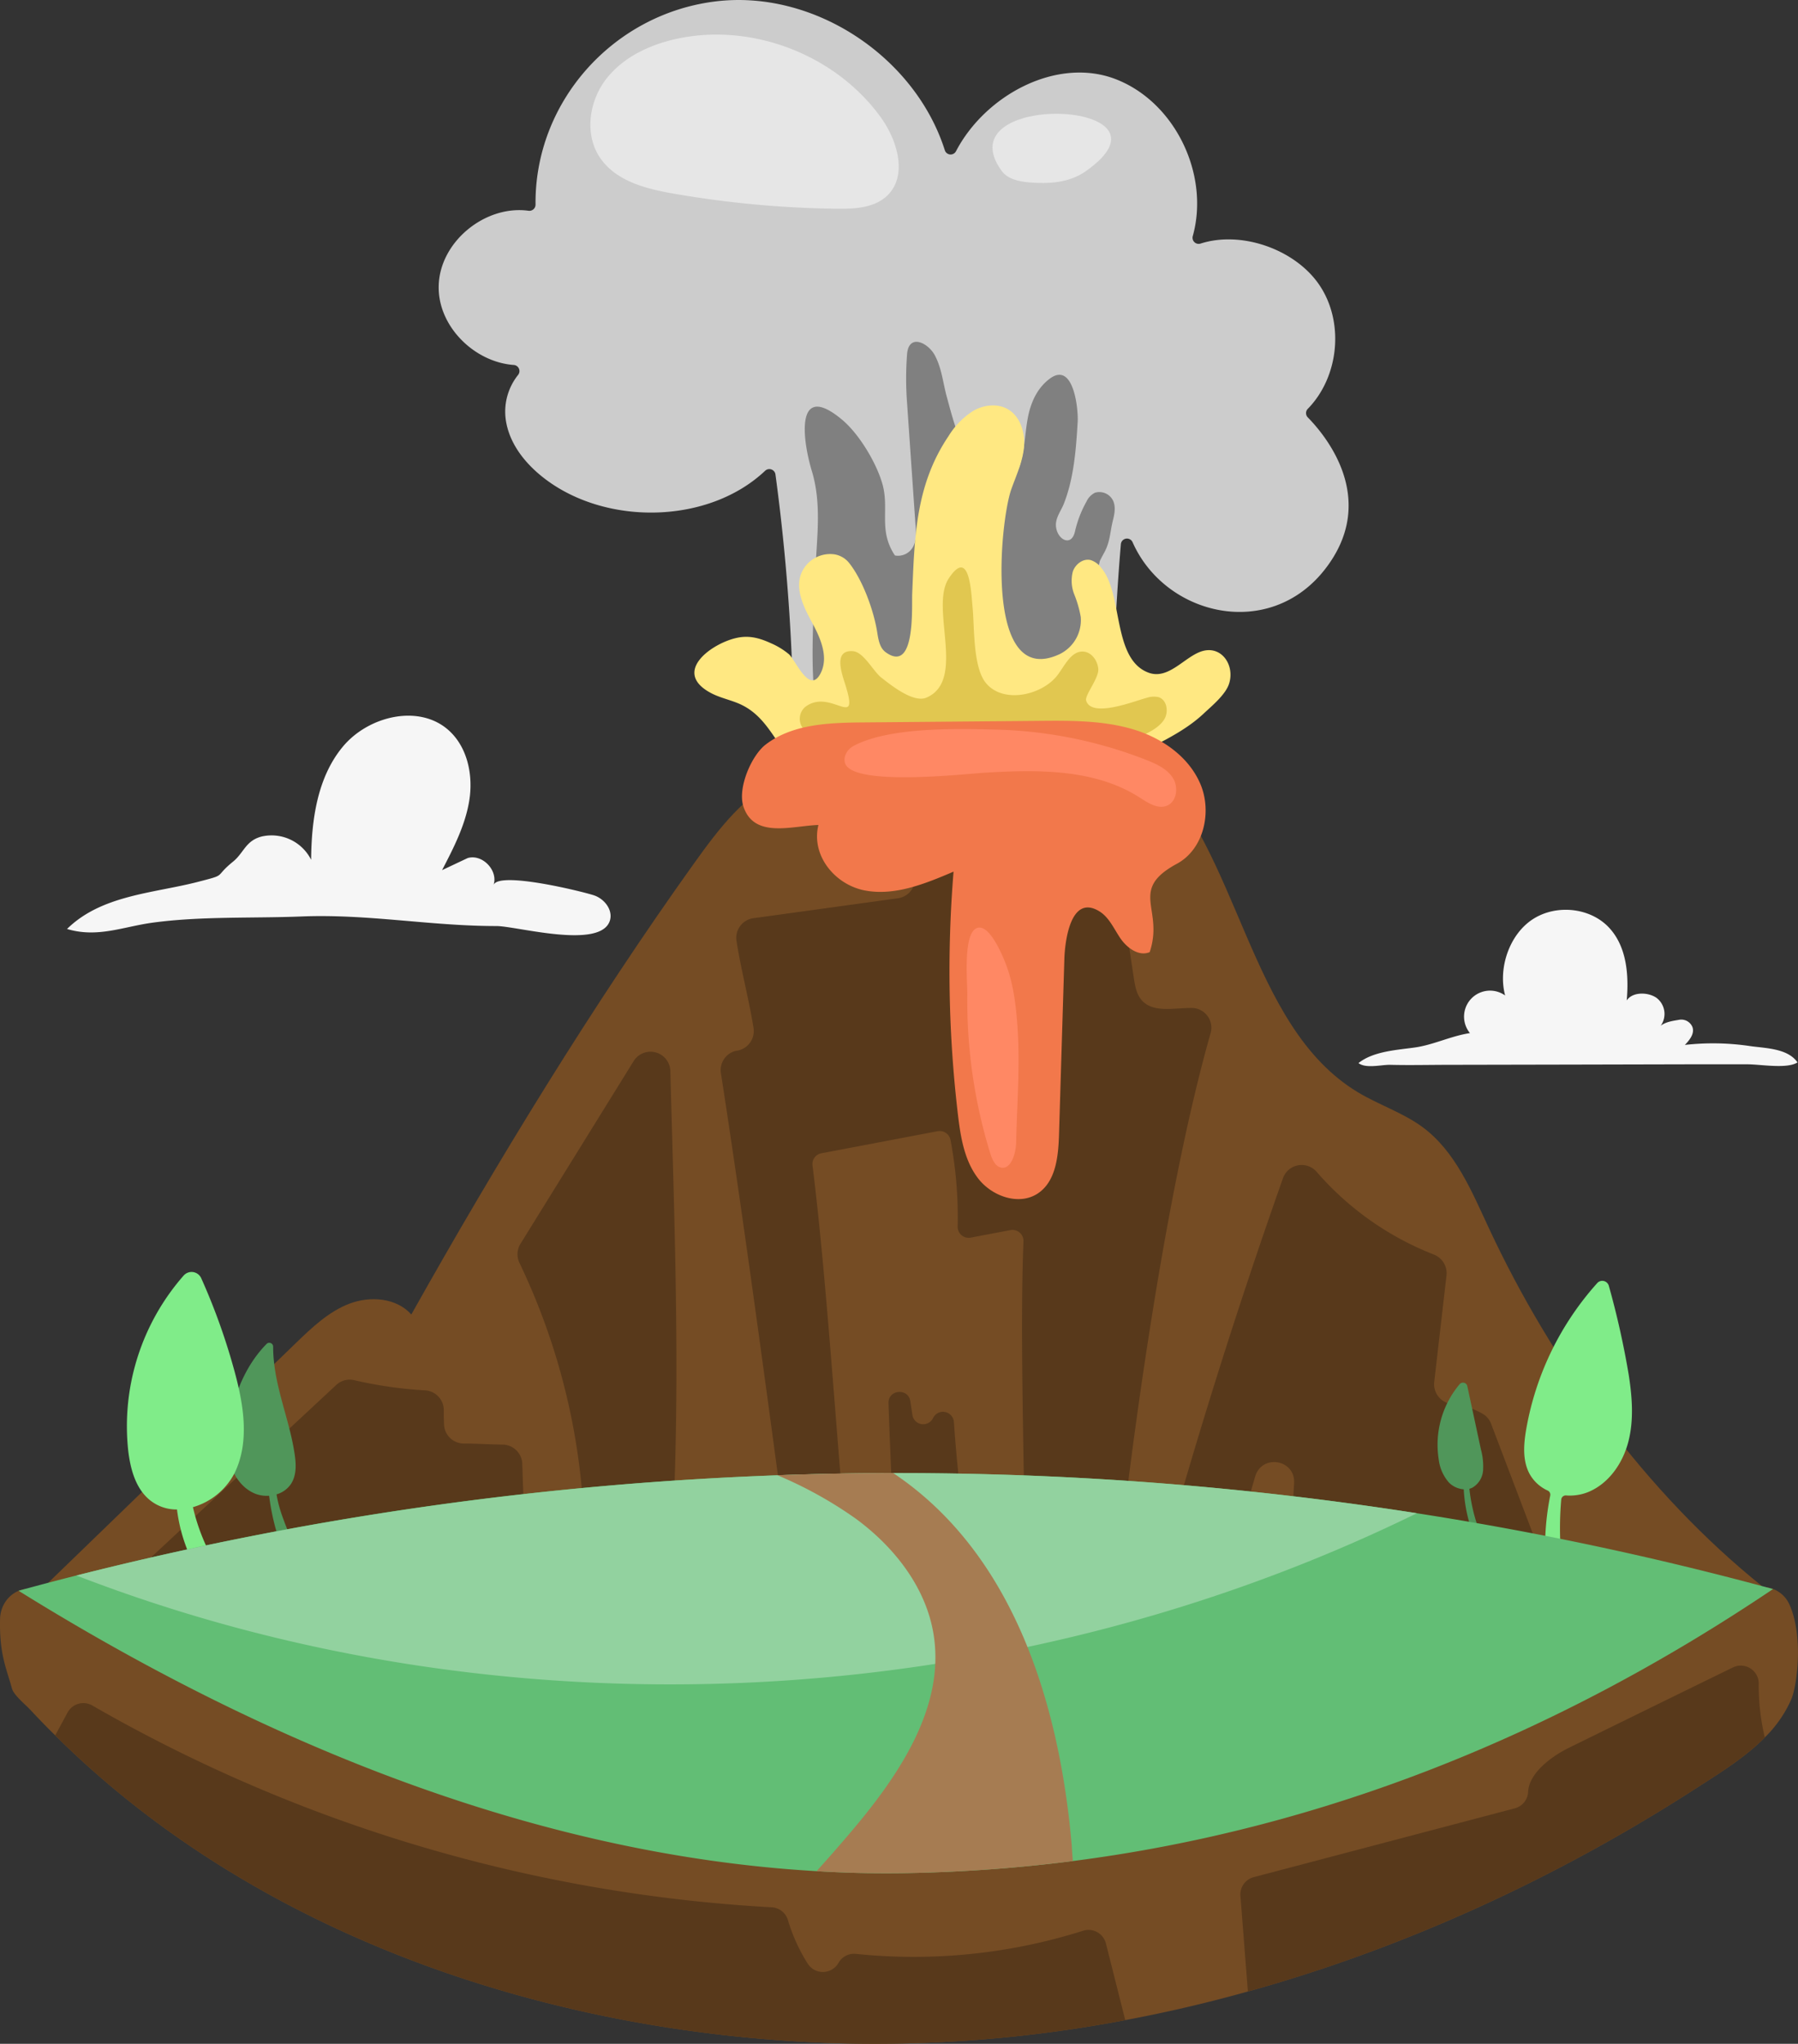 <svg id="Ebene_1" data-name="Ebene 1" xmlns="http://www.w3.org/2000/svg" viewBox="0 0 527.85 600"><rect x="0" y="0" width="527.85" height="600" fill="#333333" stroke="none"/><path d="M422.49,166.93c-16.36,21.27-47.06,13.92-56.63-7.75a1.8,1.8,0,0,0-3.44.58c-2.29,26.91-2.62,53.81-5.33,80.72a1.81,1.81,0,0,1-1.76,1.63c-6.12.11-12.34.19-18.58.17-18.16,0-36.67-.86-54.29-4.3a150.77,150.77,0,0,1-15-3.66,1.79,1.79,0,0,1-1.28-1.77,590.28,590.28,0,0,0-5.17-93.3,1.81,1.81,0,0,0-3-1.07c-16.43,15.57-46.11,16.25-64.33,2.65-5.53-4.13-10.3-9.76-11.65-16.52a17.25,17.25,0,0,1,3.42-14.23,1.8,1.8,0,0,0-1.3-2.94c-11.54-.84-22.26-11.35-22-23.16.26-13,13.64-23.84,26.34-22.11a1.81,1.81,0,0,0,2.09-1.77C190.27,30.16,213,4.41,242.9.48c29-3.84,59,15.92,67.83,43.6a1.78,1.78,0,0,0,3.29.31c8.63-16.52,29.64-27.79,46.86-21.16C378.42,30,388.54,51.35,383.53,69.3a1.8,1.8,0,0,0,2.31,2.2c12-3.83,27.63,1.68,34.74,12,7.52,10.93,5.94,27.09-3.28,36.52a1.79,1.79,0,0,0,0,2.52C422.22,127.54,438.3,146.38,422.49,166.93Z" transform="translate(-33.36 0)" fill="#ccc"/><path d="M360.15,152.5c-.94,3.59-.79,6.44-2.66,9.81-.42.76-.83,1.55-1.23,2.33l-11.15,45.91c.61-4.57,1.23-9.29,2-14.06-3.22,15.29-5.9,30.67-10.32,45.79-18.16,0-36.67-.86-54.29-4.3A85.3,85.3,0,0,1,274,214.55c-3.24-15.45-1.89-30.49-1.3-46.17.37-10,2-20.23-1-30.08-3-10-4.67-26.4,8.87-15.09,5.24,4.37,10.47,13.37,12,19.46,1.45,5.85-.34,10.94,1.58,16.52a16.74,16.74,0,0,0,1.94,3.88,5,5,0,0,0,5.4-2.7c.94-1.8.82-3.86.67-5.83q-1.26-18.14-2.51-36.3a93.88,93.88,0,0,1,0-14.23c.49-6.24,6.21-3.39,8.18.35s2.36,7.86,3.37,11.7c1.67,6.19,3.29,12.53,6.53,18.3,2.39,4.26,4.5,13.3,11.68,7.43a12,12,0,0,0,3.73-6.54c1.11-4.18,1.18-8.53,2-12.76s2.66-8.55,6.42-11.33c6.95-5.16,8.4,8.83,8.18,12.66-.47,8-1.1,16.71-4.15,24.28-1,2.36-2.66,4.3-2.14,7,.66,3.49,4.5,5.4,5.5.91a32.88,32.88,0,0,1,3.37-8.75,5.35,5.35,0,0,1,2.51-2.61,4.47,4.47,0,0,1,5.26,2.24C360.93,148.64,360.61,150.63,360.15,152.5Z" transform="translate(-33.36 0)" fill="gray"/><path d="M231.21,56.86A300.8,300.8,0,0,0,279,61.28c5.25.07,11.06-.22,14.84-3.86,6.08-5.87,3-16.27-2-23.11-13.06-18-37-27.42-58.84-23.12-8.18,1.62-16.31,5.24-21.5,11.77s-6.69,16.39-2,23.32S223,55.44,231.21,56.86Z" transform="translate(-33.36 0)" fill="#e6e6e6"/><path d="M327.44,50.19c1.75,2.4,5,3.07,7.95,3.35,5.7.52,11.82.12,16.52-3.14C382.54,29.17,310.13,26.42,327.44,50.19Z" transform="translate(-33.36 0)" fill="#e6e6e6"/><path d="M278.27,162.73a6.94,6.94,0,0,1,4.42,2.6c3.95,5,7.13,13.79,8.15,20,.37,2.25.69,4.81,2.54,6.15,8.81,6.37,7.61-13.16,7.78-17.19.7-16.54.95-31.86,10.66-46.25a23.09,23.09,0,0,1,7.24-7.41c3-1.74,6.92-2.26,10-.6,3.8,2.07,5.31,6.92,4.92,11.23s-2.28,8.31-3.73,12.39c-3.42,9.67-8,58.85,14.25,48.36a11.11,11.11,0,0,0,6.14-10.9,32.68,32.68,0,0,0-1.89-6.58,10.86,10.86,0,0,1-.44-6.72c.73-2.16,3-3.94,5.24-3.39a6.28,6.28,0,0,1,3.1,2.28c6.45,7.59,3.22,26.55,13.69,30.7,6,2.4,10.67-4.56,15.82-6.2,5.75-1.81,9.74,4,8.05,9.44-1,3.25-5,6.52-7.41,8.78-6.44,6.07-14.81,9.32-22.4,13.61-16.74,9.46-36.3,12.49-55.32,11.4-12.93-.74-25.84-2.54-37.82-7.67-9.93-4.25-10.59-16-21.37-20.36-2.68-1.08-5.55-1.68-8.08-3.09-10.86-6,0-14.05,7.26-15.91,3.87-1,7-.22,10.61,1.43a21.42,21.42,0,0,1,5.32,3.26c2.1,2,6.26,12.38,9.51,5.06,2-4.61-.31-9.88-2.71-14.32s-5-9.52-3.29-14.28A9.17,9.17,0,0,1,278.27,162.73Z" transform="translate(-33.36 0)" fill="#ffe882"/><path d="M282.4,207.33c.56-.67.34-2.56-1.06-6.91-1.16-3.59-3.06-9.73,2.48-9.24,3.12.28,5.91,5.89,8.21,7.69,2.7,2.12,9.44,7.59,13.29,5.94,11.84-5.06.91-26.41,6.57-35,6.08-9.22,6.57,3.83,7,8.53.57,5.7.06,17.42,3.87,22.12,5.09,6.29,16.51,3.62,21-2.18,2.19-2.85,4-7.13,7.55-7,2.48.11,4.28,2.64,4.48,5.11.22,2.68-4,7.69-3.57,9.26,1.57,5.33,14.57,0,17.81-.79a6.47,6.47,0,0,1,3.48-.19c2.46.8,3,4.33,1.64,6.53-1.9,3.08-6.69,4.92-10,6.11a181.78,181.78,0,0,1-72.68,10.57c-3.13-.18-6.35-.48-9.16-1.87-3.84-1.91-3.42-5.38-6-7.75-2.35-2.19-6.6-2.11-8.39-4.69a4.61,4.61,0,0,1,.79-6C275.08,203.41,281,208.92,282.4,207.33Z" transform="translate(-33.36 0)" fill="#e1c750"/><path d="M550.61,465.62c-20.18,1.48-40.48.05-60.9,1.28-39.37,2.41-79.13,4.3-119,5.55-3.49.12-7,.22-10.49.32q-46.41,1.37-93,1.52-19.1.07-38.22-.12-12.49-.1-25-.32c-5-.1-9.9-.19-14.87-.32-41.31-.91-82.42-2.73-123-5.55q-10.29-.71-20.5-1.5l74.59-72.2c4.72-4.55,9.61-9.22,15.7-11.55s13.86-1.75,18.19,3.17c25-44.58,53.35-91,83.11-132.59,7.16-10,14.95-20.3,26.18-25.29,8.94-4,19-4.05,28.77-4.1q38.87-.18,77.66-.35c27.8,25.86,29.64,77.47,62.16,97.08,6.19,3.73,13.27,6,19.07,10.29,9.58,7.11,14.35,18.78,19.39,29.59C488.92,400.15,516.57,438.22,550.61,465.62Z" transform="translate(-33.36 0)" fill="#754c24"/><path d="M388.76,303.32c-12.33,43.26-22.37,111.61-28,164.39a5.83,5.83,0,0,1-5.64,5.2q-10.27.29-20.55.52-25.37.6-50.77.77l-11.41.07a5.83,5.83,0,0,1-5.81-5.06C260,420.1,252.12,360.78,245,315.05a5.82,5.82,0,0,1,4.71-6.62l.15,0a5.84,5.84,0,0,0,4.72-6.66c-1.4-8.65-3.64-16.87-5-25.51a5.83,5.83,0,0,1,5-6.71l42.4-5.85a5.82,5.82,0,0,0,4.71-3.88c1.34-3.86,3.77-8,5.26-11.92a5.82,5.82,0,0,1,6-3.72,206.47,206.47,0,0,0,41.07.07,5.83,5.83,0,0,1,6.34,4.9q3,19,5.87,38c.35,2.24.74,4.6,2.19,6.34,3.34,4,9.46,2.38,14.9,2.42A5.8,5.8,0,0,1,388.76,303.32Z" transform="translate(-33.36 0)" fill="#58391b"/><path d="M300.61,411.35q.31,2,.6,4a3.21,3.21,0,0,0,6,1.09l.12-.23a3.22,3.22,0,0,1,6.07,1.24A425.37,425.37,0,0,0,320.5,471a3.23,3.23,0,0,0,3.23,2.6l7.62-.14a3.21,3.21,0,0,0,3.16-3.25c-.38-36.29-1.79-79.12-.68-105.78a3.24,3.24,0,0,0-3.82-3.31l-11.68,2.21a3.22,3.22,0,0,1-3.82-3.23,121.89,121.89,0,0,0-2.1-25.43,3.24,3.24,0,0,0-3.78-2.58q-17.07,3.25-34.15,6.48a3.22,3.22,0,0,0-2.59,3.56c4.53,35.94,7.5,88.29,11.58,129.11a3.22,3.22,0,0,0,3.24,2.89l7.15-.08a3.2,3.2,0,0,0,3.16-3.42q-1.8-29.32-2.82-58.71C294.06,407.93,300,407.37,300.61,411.35Z" transform="translate(-33.36 0)" fill="#754c24"/><path d="M204.56,467.7a194.63,194.63,0,0,0-18.68-96.92,5.86,5.86,0,0,1,.28-5.64q16.62-26.83,33.22-53.63a5.83,5.83,0,0,1,10.78,2.92c1.36,51.33,3.53,103.32-.68,154.36a5.82,5.82,0,0,1-5.87,5.33q-6.68-.08-13.34-.17A5.82,5.82,0,0,1,204.56,467.7Z" transform="translate(-33.36 0)" fill="#58391b"/><path d="M182.73,473.38q-51.87-1.26-103.1-4.5A5.83,5.83,0,0,1,76,458.79q28-26.07,56.07-52.2a5.8,5.8,0,0,1,5.2-1.43,121.35,121.35,0,0,0,20.8,3,5.84,5.84,0,0,1,5.58,5.73c0,1.39,0,2.78.07,4.17a5.81,5.81,0,0,0,5.73,5.72c3.8,0,7.67.27,11.47.31a5.85,5.85,0,0,1,5.77,5.72c.38,12.43,1.06,24.86,2,37.27A5.84,5.84,0,0,1,182.73,473.38Z" transform="translate(-33.36 0)" fill="#58391b"/><path d="M486.89,459.48Q479,438.75,471.12,418a5.68,5.68,0,0,0-2.42-2.91,22,22,0,0,0-8.94-2.88,5.88,5.88,0,0,1-5.35-6.48q1.81-15.66,3.61-31.32a5.88,5.88,0,0,0-3.74-6.12A87.89,87.89,0,0,1,419.88,344a5.82,5.82,0,0,0-9.88,1.91q-20.75,58.76-37.24,118.89a5.83,5.83,0,0,0,5.82,7.36l9.39-.33a5.86,5.86,0,0,0,5.51-4.7q3.43-17,8.38-33.7c2-6.65,11.81-5,11.42,2q-.84,14.55-1.65,29.1a5.84,5.84,0,0,0,6.08,6.16q32.16-1.41,64.08-3.3A5.84,5.84,0,0,0,486.89,459.48Z" transform="translate(-33.36 0)" fill="#58391b"/><path d="M371.1,262.43c.3-3,2-5.74,7.82-8.88,7.83-4.25,10.33-15.18,6.85-23.38S374.18,216.46,365.64,214s-17.61-2.46-26.52-2.38l-52.3.46c-10,.09-20.71.43-28.64,6.47-4.19,3.18-8.38,12.83-6.55,18.28,3.18,9.46,14.37,5.58,22,5.36-2.22,9,4.9,17.57,13.67,19.23s17.75-2,26-5.53a359,359,0,0,0,1.28,71.28c.78,6.6,1.88,13.5,5.93,18.77s12,8.1,17.55,4.41c5.29-3.53,6-10.89,6.2-17.25q.78-25.79,1.57-51.58c.13-4.53,1.62-19.25,10.24-14,2.92,1.77,4.31,5.18,6.25,8s5.43,5.33,8.56,4C373.45,271.86,370.67,266.89,371.1,262.43Z" transform="translate(-33.36 0)" fill="#f2784b"/><path d="M324,338.36c.55,1.79,1.36,3.81,3,4.33,3,1,4.6-3.81,4.68-7.33.25-11.38,1.19-22.7.38-34.1-.42-5.93-1.14-12.07-3.18-17.63-1.13-3.1-4.86-12-8.38-11.28-4.57.92-3.12,15.8-3.16,19.6A152.25,152.25,0,0,0,324,338.36Z" transform="translate(-33.36 0)" fill="#ff8864"/><path d="M367.92,234.12c2.46,1.57,5.33,3.51,8,2.42,2.94-1.18,3.47-5.45,1.78-8.13s-4.76-4.1-7.71-5.27a129.5,129.5,0,0,0-44.15-8.95c-11.57-.31-31.59-.79-42,4.85-1.76,1-3,3.09-2.39,5,2.2,6.92,35.16,3.16,41.1,2.8C338.15,225.9,354.81,225.73,367.92,234.12Z" transform="translate(-33.36 0)" fill="#ff8864"/><path d="M468.76,431.66a18.94,18.94,0,0,0-.63-6.12q-2-9.3-4-18.6a1.3,1.3,0,0,0-2.25-.59,27.62,27.62,0,0,0-6.16,22,12.58,12.58,0,0,0,3,6.87,6.79,6.79,0,0,0,4.36,2,44.09,44.09,0,0,0,2.52,12.54c.52,0,1.57-.24,2.09-.26a50.68,50.68,0,0,1-2.95-12.44,4.59,4.59,0,0,0,.93-.36A6.41,6.41,0,0,0,468.76,431.66Z" transform="translate(-33.36 0)" fill="#50965a"/><path d="M114.55,438.7a7.68,7.68,0,0,0,4.28-3.12c1.93-3.06,1.36-7,.72-10.57-1.8-9.93-6-19.24-6-29.64a1.13,1.13,0,0,0-1.93-.83c-6.18,6.28-9.7,15-11,23.72a26.91,26.91,0,0,0,.39,11.65c1.13,3.74,3.71,7.21,7.36,8.63a9.45,9.45,0,0,0,4,.57,67.89,67.89,0,0,0,3.6,14.93.57.57,0,0,0-.13-.84,5.47,5.47,0,0,0,3.2-.8C117.27,447.75,115.3,443.51,114.55,438.7Z" transform="translate(-33.36 0)" fill="#50965a"/><path d="M102.26,402.75a186.34,186.34,0,0,0-9.82-27.5,3.11,3.11,0,0,0-5.18-.77A67,67,0,0,0,71,425.86c.63,5.33,2.13,11,6.23,14.42a12.35,12.35,0,0,0,8.09,2.86,48.28,48.28,0,0,0,6.82,19.39c2.19.18,4.4.48,6.08-.93A58.55,58.55,0,0,1,90,442.46a20,20,0,0,0,12.28-10.11C106.65,423.27,104.9,412.49,102.26,402.75Z" transform="translate(-33.36 0)" fill="#80ec89"/><path d="M505.66,377.43a2,2,0,0,0-3.33-.82,86.45,86.45,0,0,0-20.94,43.15c-.73,4.33-1.08,9,1,12.9a11.49,11.49,0,0,0,5.37,4.94,1.33,1.33,0,0,1,.71,1.46A77.2,77.2,0,0,0,487,456.81a1.35,1.35,0,0,0,1.2,1.28c.69.09,1.32.24,2,.36A1.34,1.34,0,0,0,491.7,457a96.71,96.71,0,0,1,0-16.76,1.33,1.33,0,0,1,1.42-1.22,14.56,14.56,0,0,0,6.38-.95c6.1-2.45,10.25-8.45,11.9-14.8s1.13-13.08.13-19.57A249.07,249.07,0,0,0,505.66,377.43Z" transform="translate(-33.36 0)" fill="#80ec89"/><path d="M559.28,498.79a36,36,0,0,1-7.82,11.28c-5.75,5.84-13.19,10.43-20.1,14.87-40.59,26.18-85.16,46.78-131.65,59.71q-17.82,5-36,8.4a392.59,392.59,0,0,1-83.91,6.8c-84.26-2.42-170.61-31.18-230.23-90.39-2.48-2.42-4.91-4.93-7.3-7.5-1.35-1.46-4.87-4.31-5.39-6.23-1.59-5.84-3.76-10.08-3.5-20.48.15-5.92,5.53-10.23,11.18-8.46,161.32,50.42,342.43,50.54,503.64-.46a8.6,8.6,0,0,1,10.43,4.57C562.83,480.05,561,494.57,559.28,498.79Z" transform="translate(-33.36 0)" fill="#754c24"/><path d="M553.88,466.5c-63.11,42.5-131.73,70.36-205.55,79.85a445.77,445.77,0,0,1-48.52,3.54q-13.41.25-26.73-.57C190,544.53,109.75,511.11,38.8,467c5.65-1.55,11.33-3.05,17-4.48a977.39,977.39,0,0,1,205.77-29.41q17-.6,34-.64a984,984,0,0,1,153.72,11.77A961.67,961.67,0,0,1,553.88,466.5Z" transform="translate(-33.36 0)" fill="#62be75"/><path d="M449.33,444.24c-121.18,59.35-267.53,67-393.53,18.28A985.35,985.35,0,0,1,449.33,444.24Z" transform="translate(-33.36 0)" fill="#92d29f"/><path d="M348.33,546.35a445.77,445.77,0,0,1-48.52,3.54q-13.41.25-26.73-.57c3.44-3.78,6.8-7.64,10.12-11.55,14-16.51,27.7-36.61,24.23-58-2.23-13.79-11.55-25.63-22.78-33.89a119.47,119.47,0,0,0-23.08-12.8q17-.6,34-.64C330.9,456.06,344.39,500.1,348,541.75,348.08,543.3,348.2,544.85,348.33,546.35Z" transform="translate(-33.36 0)" fill="#a67c52"/><path d="M363.71,593.05a392.59,392.59,0,0,1-83.91,6.8c-84.26-2.42-170.61-31.18-230.23-90.39q1.82-3.37,3.65-6.75a5.26,5.26,0,0,1,7.28-2,449.08,449.08,0,0,0,199.44,59.22,5.26,5.26,0,0,1,4.75,3.8,51.52,51.52,0,0,0,5.8,12.75,5.27,5.27,0,0,0,9-.18l.06-.1a5.23,5.23,0,0,1,5.05-2.6,164.86,164.86,0,0,0,66.71-6.78,5.27,5.27,0,0,1,6.72,3.72Z" transform="translate(-33.36 0)" fill="#58391b"/><path d="M551.46,510.07c-5.75,5.84-13.19,10.43-20.1,14.87-40.59,26.18-85.16,46.78-131.65,59.71q-1.09-14-2.19-28.09a5.24,5.24,0,0,1,3.9-5.48l76.74-20.23a5.26,5.26,0,0,0,3.83-4.92c.29-5.28,6.55-10.17,12-12.84q24-11.81,48.14-23.59a5.27,5.27,0,0,1,7.55,5A66.26,66.26,0,0,0,551.46,510.07Z" transform="translate(-33.36 0)" fill="#58391b"/><path d="M207.72,262.84c-3.77-1.23-28.07-7.16-29.48-3,1.46-4.26-3.26-9.21-7.58-7.94l-7.52,3.55c3.4-6.55,6.85-13.24,8-20.53s-.49-15.41-5.92-20.4c-8.66-7.95-23.64-4.39-31.17,4.63s-9.25,21.5-9.35,33.26a13,13,0,0,0-14.49-6.84c-4.75,1.21-5.24,4.78-8.42,7.37-5.91,4.8-1.41,3.65-10.51,6-13,3.32-28.17,3.85-38.24,13.78,9,2.7,16.44-.69,25.27-1.87,14.18-1.91,29.2-1.23,43.5-1.8,19.62-.79,37.79,2.81,57.29,2.81,5.94,0,30.93,7.1,33.36-1.77C213.27,267,210.72,263.83,207.72,262.84Z" transform="translate(-33.36 0)" fill="#f6f6f6"/><path d="M464.9,303.29a7.63,7.63,0,0,1,10.33-11.05c-2.13-8,1.24-18,8.24-22.46s17.23-3.32,22.67,3c4.82,5.55,5.42,13.59,4.79,20.92,1.67-2.57,6.28-2.51,8.78-.73a5.94,5.94,0,0,1,1.2,8.15c1.49-1.13,3.48-1.41,5.31-1.72a3.53,3.53,0,0,1,4,2.12c.68,1.92-.83,3.8-2.22,5.24a73.63,73.63,0,0,1,19,.32c4.55.67,11.15.61,14.07,4.81-3.1,2-10.92.55-14.72.56l-17.61,0-34.28.08-35.42.07c-5.89,0-11.81.15-17.7,0-2.63,0-7,1.15-9.16-.51,4.31-3.45,11.18-3.83,16.42-4.56C454.13,306.78,459.26,304.15,464.9,303.29Z" transform="translate(-33.36 0)" fill="#f6f6f6"/></svg>
